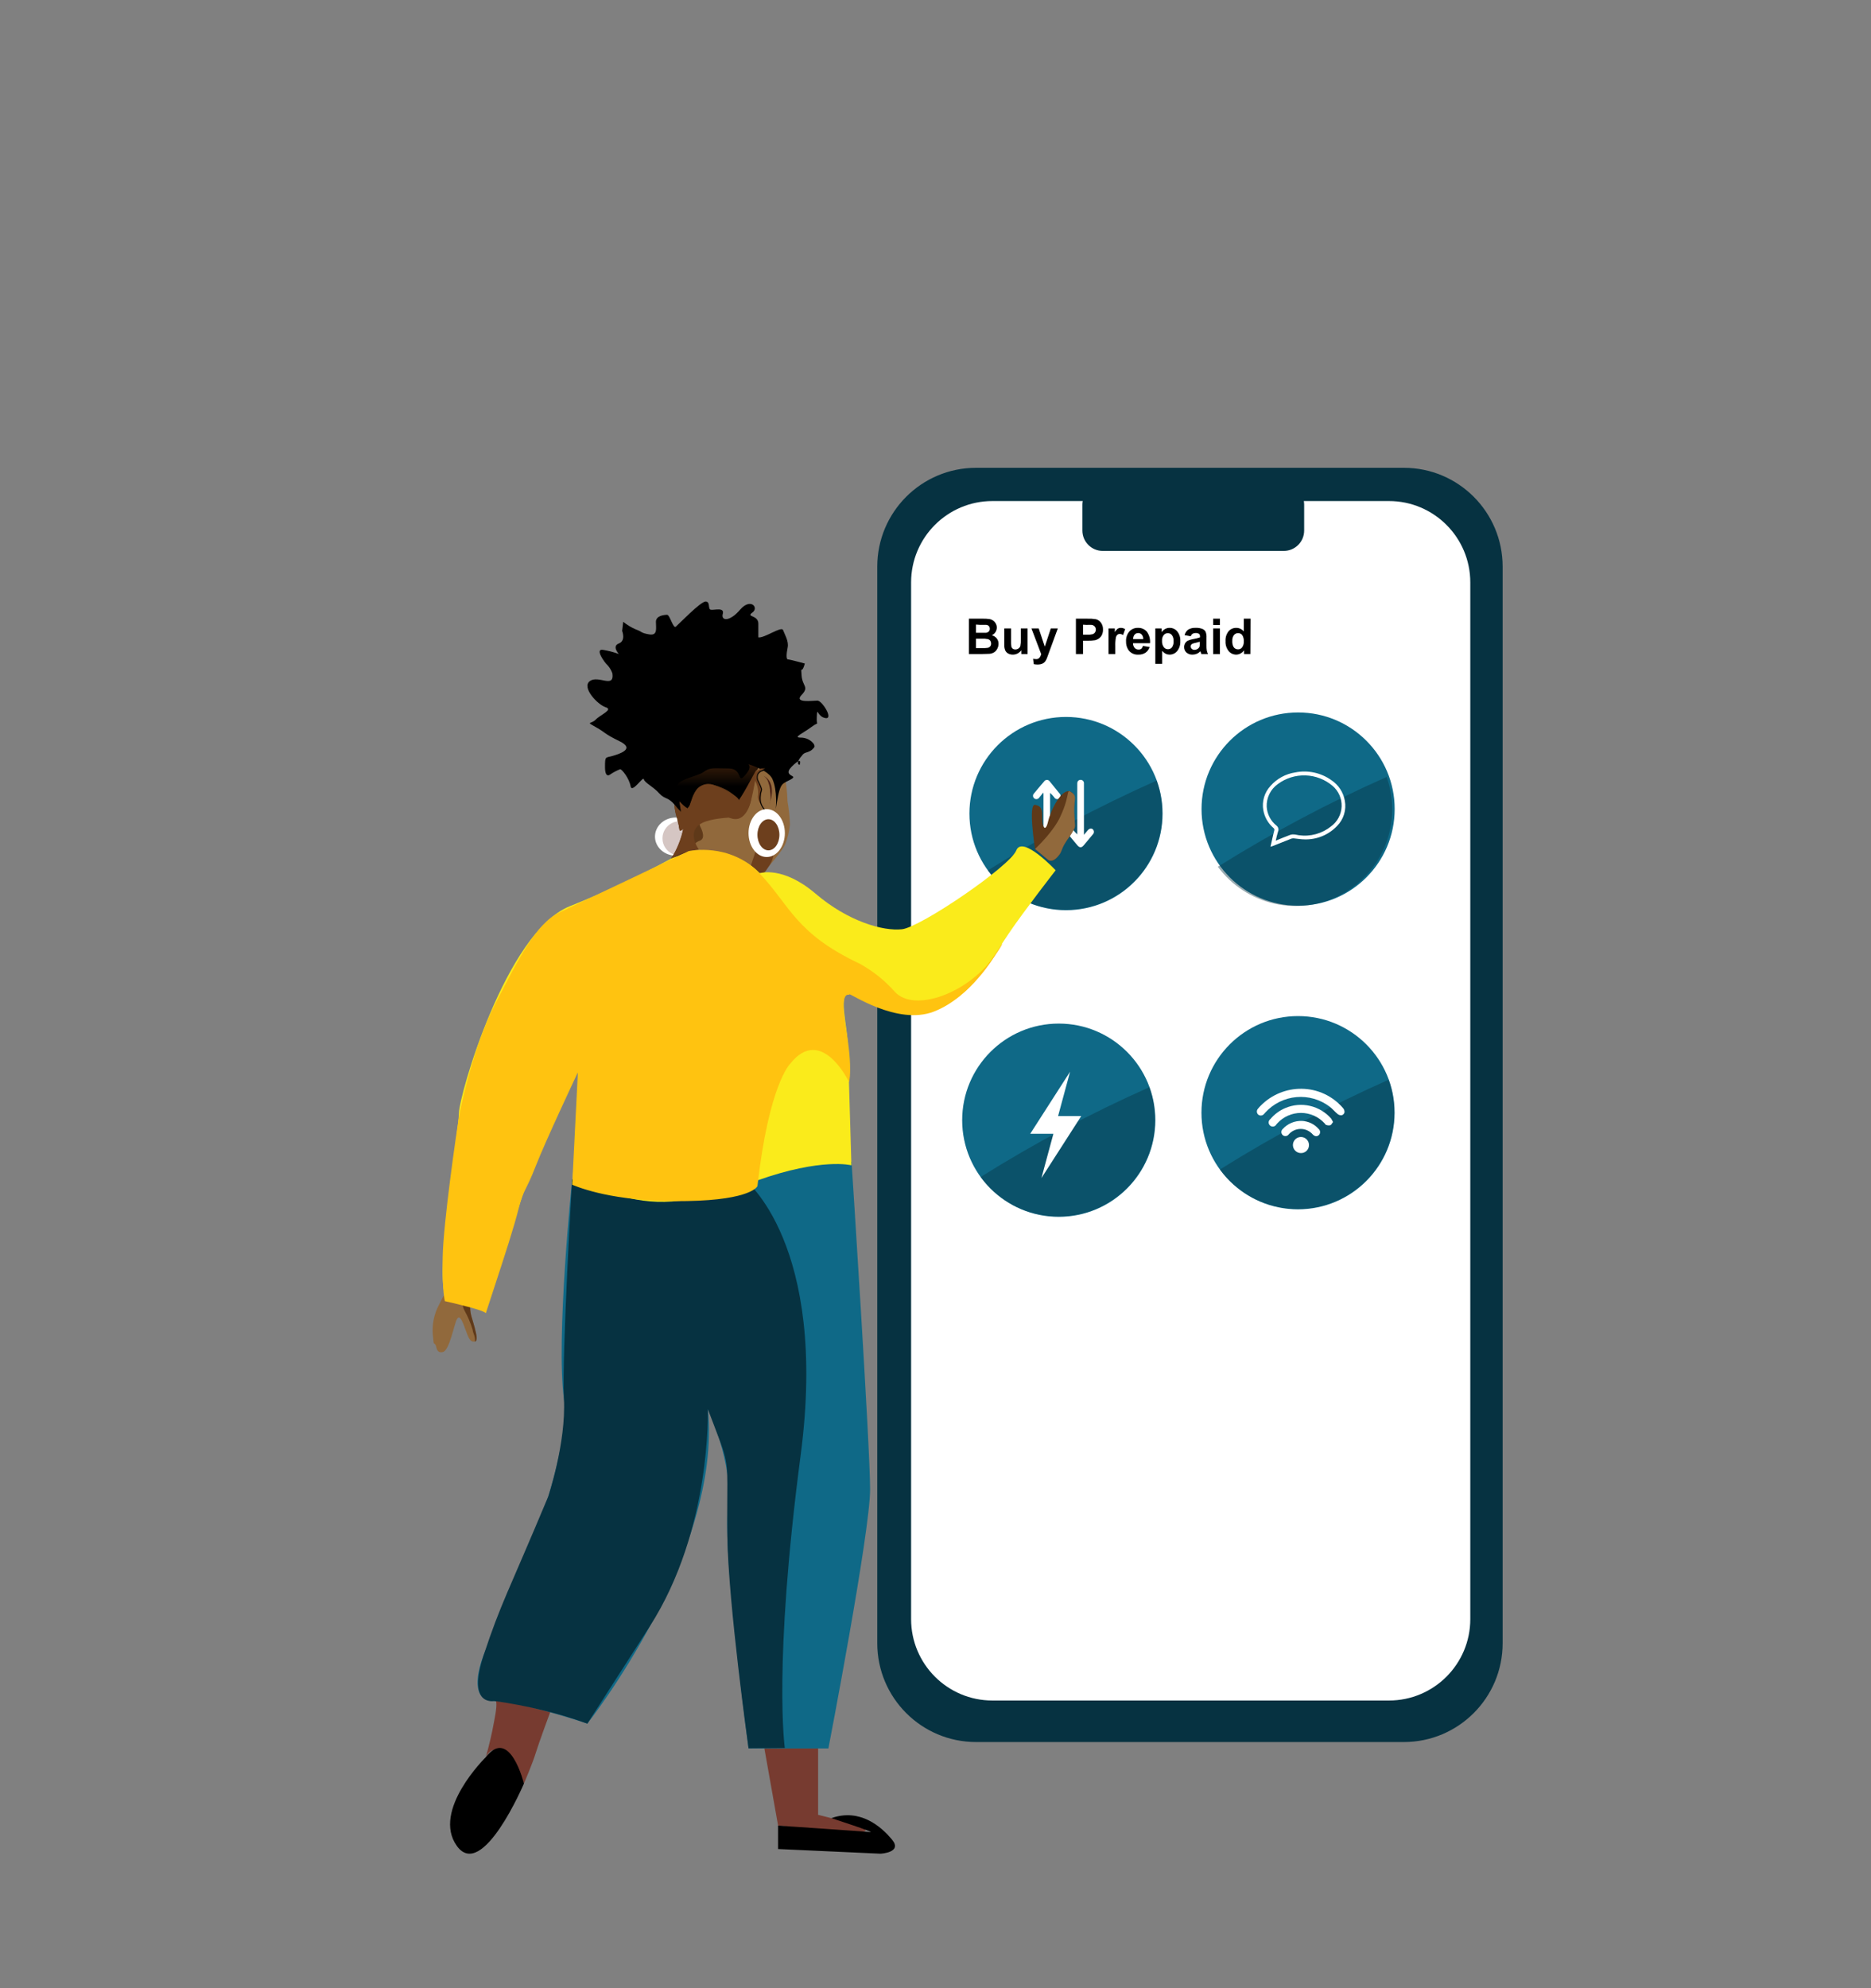 <svg width="320" height="340" viewBox="0 0 320 340" fill="none" xmlns="http://www.w3.org/2000/svg">
<rect x="0" y="0" width="320" height="340" fill="#808080" stroke="none"/>
<mask id="mask0_4_27390" style="mask-type:alpha" maskUnits="userSpaceOnUse" x="0" y="0" width="320" height="340">
<rect width="320" height="340" fill="#C4C4C4"/>
</mask>
<g mask="url(#mask0_4_27390)">
</g>
<g clip-path="url(#clip0_4_27390)">
<path d="M240.104 80H166.936C157.605 80 150.04 87.568 150.04 96.904V281.002C150.04 290.338 157.605 297.906 166.936 297.906H240.104C249.435 297.906 257 290.338 257 281.002V96.904C257 87.568 249.435 80 240.104 80Z" fill="#063241"/>
<path d="M237.555 85.684H169.738C162.055 85.684 155.827 91.915 155.827 99.601V276.888C155.827 284.575 162.055 290.806 169.738 290.806H237.555C245.238 290.806 251.466 284.575 251.466 276.888V99.601C251.466 91.915 245.238 85.684 237.555 85.684Z" fill="white"/>
<path d="M219.568 82.81H188.605C186.681 82.81 185.121 84.371 185.121 86.296V90.727C185.121 92.652 186.681 94.213 188.605 94.213H219.568C221.492 94.213 223.053 92.652 223.053 90.727V86.296C223.053 84.371 221.492 82.81 219.568 82.81Z" fill="#063241"/>
<path d="M182.319 155.652C191.44 155.652 198.835 148.254 198.835 139.128C198.835 130.002 191.44 122.604 182.319 122.604C173.197 122.604 165.803 130.002 165.803 139.128C165.803 148.254 173.197 155.652 182.319 155.652Z" fill="#0F6987"/>
<path opacity="0.41" d="M168.957 148.841C171.304 152.045 174.726 154.295 178.596 155.18C182.466 156.066 186.526 155.527 190.031 153.662C193.536 151.797 196.253 148.732 197.684 145.027C199.114 141.322 199.163 137.225 197.821 133.487C187.85 137.918 178.204 143.049 168.957 148.841Z" fill="#063241"/>
<path d="M115.579 146.327C117.542 146.327 119.134 144.867 119.134 143.066C119.134 141.265 117.542 139.805 115.579 139.805C113.615 139.805 112.023 141.265 112.023 143.066C112.023 144.867 113.615 146.327 115.579 146.327Z" fill="white"/>
<path d="M134.692 137.051C134.923 138.354 135.062 139.672 135.108 140.995C134.999 142.108 134.743 143.203 134.348 144.249C133.96 145.397 130.659 149.229 130.278 149.292C129.7 149.192 129.141 148.999 128.624 148.721C127.852 148.86 127.057 148.77 126.336 148.461C125.385 147.954 124.09 145.911 123.147 145.911C122.203 145.911 120.683 146.207 120.464 146.207C120.246 146.207 120.204 145.313 119.57 145.313C118.937 145.313 118.275 145.629 117.81 145.629C116.762 145.969 115.745 146.398 114.769 146.911C114.769 146.911 116.367 145.608 116.881 142.312V141.735C116.881 141.735 116.374 142.312 116.177 141.608C115.98 140.903 116.24 140.241 115.67 139.107C115.491 138.797 115.388 138.448 115.372 138.09C115.357 137.732 115.427 137.376 115.579 137.051L117.367 138.967L117.254 137.917C117.254 137.917 118.902 134.734 121.126 134.283C122.581 133.916 124.075 133.725 125.576 133.712C127.096 133.712 127.167 132.754 129.384 131.543C131.602 130.331 133.707 130.451 133.897 131.219C134.366 133.13 134.633 135.084 134.692 137.051Z" fill="#91693C"/>
<path d="M117.958 139.044C117.958 139.044 119.021 133.691 122.302 134.818C125.582 135.945 124.9 137.825 126.096 137.248C127.293 136.67 129.511 130.571 130.672 130.36C131.834 130.148 132.96 128.324 130.672 129.338C128.384 130.353 130.525 131.008 128.384 130.36C126.244 129.712 126.8 128.599 123.829 129.035C120.859 129.472 121.084 128.979 118.901 130.064C116.719 131.148 117.071 131.592 115.086 131.663C113.1 131.733 111.882 133.473 113.023 135.219C114.163 136.966 117.958 139.044 117.958 139.044Z" fill="url(#paint0_linear_4_27390)"/>
<path d="M116.832 138.797L118.352 140.262C118.352 140.262 118.908 133.965 123.942 136.445L125.779 137.656L126.336 136.769C125.567 135.881 124.603 135.184 123.52 134.733C121.633 133.902 120.274 133.965 119.394 134.733C118.514 135.501 117.796 138.339 117.796 138.339L115.585 137.198L116.832 138.797Z" fill="#5F3919"/>
<path opacity="0.27" d="M116.219 146.285C117.829 146.285 119.134 144.979 119.134 143.369C119.134 141.758 117.829 140.453 116.219 140.453C114.61 140.453 113.305 141.758 113.305 143.369C113.305 144.979 114.61 146.285 116.219 146.285Z" fill="#662E22"/>
<path d="M120.464 139.389C120.464 139.389 119.69 138.544 121.788 138.762C123.886 138.98 125.561 141.157 127.258 139.389C128.955 137.621 128.617 133.909 128.617 133.909V133.479L125.843 137.656C125.843 137.656 124.555 135.874 123.097 135.909C121.64 135.945 120.176 137.05 120.464 139.389Z" fill="#6D3F1D"/>
<path d="M119.76 141.347C119.76 141.347 120.852 143.241 119.76 143.741C119.167 143.937 118.667 144.343 118.352 144.882L118.43 145.418L114.741 146.826C115.835 145.295 116.558 143.53 116.853 141.671C116.853 141.671 116.24 142.248 116.149 141.544C116.057 140.84 115.959 140.84 115.797 139.952C115.598 139.284 115.452 138.601 115.36 137.91C115.417 137.452 115.36 136.269 115.966 136.818C116.534 137.451 117.009 138.162 117.374 138.931L117.782 137.881C118.018 138.469 118.357 139.011 118.782 139.48C119.255 140.013 119.591 140.654 119.76 141.347Z" fill="#5F3919"/>
<path d="M129.947 142.206C129.947 142.206 131.355 143.474 131.707 143.939C132.059 144.404 132.411 145.045 132.306 145.108C132.416 146.094 132.185 147.089 131.651 147.925C130.686 149.334 130.757 149.447 129.947 149.299C129.46 149.214 129.003 149.003 128.624 148.686C128.624 148.686 128.145 149.158 128.427 148.059C128.708 146.96 129.307 145.763 129.307 144.847C129.307 143.932 128.912 141.643 129.947 142.206Z" fill="#6D3F1D"/>
<path d="M104.737 115.167C104.562 114.646 104.282 114.166 103.913 113.759C103.462 113.399 101.653 110.892 103.124 111.131C104.05 111.283 104.959 111.519 105.842 111.836C105.842 111.836 104.596 110.519 105.842 110.04C107.088 109.561 106.405 107.892 106.405 107.892L106.588 106.335C107.255 106.875 107.994 107.318 108.785 107.652C109.806 108.011 109.58 108.251 111.052 108.49C112.523 108.73 112.185 107.413 112.185 106.335C112.185 105.257 113.656 105.138 114.107 105.138C114.558 105.138 115.128 107.532 115.578 107.173C116.029 106.814 119.802 102.87 120.675 102.87C121.548 102.87 121.013 104.187 121.584 104.278C122.154 104.37 123.956 103.799 123.618 104.983C123.28 106.166 124.766 106.391 126.568 104.278C128.37 102.165 129.849 103.919 128.68 104.75C127.511 105.581 129.701 105.109 129.701 106.666V108.997C130.715 109.173 133.664 107.025 133.925 107.744C134.185 108.462 134.939 109.652 134.713 110.73C134.488 111.808 134.453 112.765 134.756 112.765C135.058 112.765 137.656 113.47 137.656 113.47C137.093 115.505 136.952 113.59 137.093 115.505C137.234 117.421 138.452 117.414 137.093 118.851C135.734 120.288 139.015 119.809 139.81 119.809C140.606 119.809 142.626 123.035 141.169 122.795C139.712 122.556 139.81 120.682 139.698 122.556C139.585 124.429 140.261 123.211 138.79 124.316C137.318 125.422 135.509 126.141 136.98 126.141C138.452 126.141 139.592 127.331 139.247 127.817C138.543 128.775 137.769 128.521 137.318 129.014C135.847 130.684 136.755 130.803 136.755 130.803C136.755 130.803 137.318 129.395 135.847 130.684C134.375 131.973 134.826 132.36 135.509 132.719C136.192 133.078 134.488 133.55 133.925 134.029C133.362 134.508 133.136 135.727 132.904 137.051L132.679 138.361C132.679 138.361 133.017 135.255 132.109 133.226C131.2 131.198 125.885 130.113 125.885 130.113C125.885 130.113 129.504 129.993 127.694 132.268C125.885 134.543 127.244 131.416 124.639 131.416C122.034 131.416 121.464 131.177 120.338 132.015C119.211 132.853 115.691 133.212 115.804 134.642C115.916 136.072 116.825 139.664 116.508 138.945C116.191 138.227 116.733 139.305 115.487 137.748C114.241 136.191 113.769 136.804 112.72 135.642C111.671 134.48 110.228 133.846 110.115 133.254C110.003 132.663 108.074 135.762 107.848 134.445C107.623 133.128 106.384 131.543 106.067 131.543C105.434 131.791 104.831 132.113 104.272 132.501C104.272 132.501 103.477 133.099 103.477 131.184C103.477 129.268 103.533 129.627 104.751 129.275C105.969 128.923 108.686 128.078 105.969 126.761C103.251 125.443 103.702 125.352 101.892 124.338C100.083 123.323 101.097 123.894 101.892 123.056C102.688 122.218 104.948 121.358 103.589 120.943C102.23 120.527 99.414 117.548 100.879 116.477C102.343 115.407 105.103 117.794 104.737 115.167Z" fill="url(#paint1_linear_4_27390)"/>
<path d="M130.152 131.416C129.939 131.496 129.746 131.618 129.582 131.775C129.418 131.932 129.288 132.12 129.2 132.329C129.112 132.538 129.067 132.763 129.068 132.99C129.07 133.217 129.117 133.441 129.208 133.649C129.623 134.45 129.766 135.365 129.617 136.255C129.617 137.079 130.321 137.706 130.638 138.213C130.954 138.72 130.117 137.994 130.11 136.959C130.095 136.328 130.166 135.698 130.321 135.086C130.321 135.086 129.976 134.269 129.779 133.712C129.582 133.156 128.913 132.268 130.87 131.416H130.152Z" fill="#6D3F1D"/>
<path d="M131.588 140.037C130.707 140.037 130.546 139.494 130.539 139.466V139.431C130.539 139.431 130.926 138.67 130.539 138.304C130.28 137.974 130.096 137.591 129.998 137.182C129.901 136.774 129.893 136.349 129.975 135.938C129.984 135.696 130.034 135.458 130.123 135.233C130.215 134.987 130.236 134.937 129.68 133.768C129.545 133.548 129.464 133.299 129.446 133.042C129.428 132.784 129.472 132.526 129.574 132.289C129.686 132.116 129.835 131.969 130.01 131.859C130.186 131.75 130.383 131.68 130.588 131.655V131.831C130.411 131.856 130.241 131.918 130.089 132.012C129.938 132.107 129.808 132.233 129.708 132.381C129.619 132.592 129.582 132.821 129.602 133.05C129.622 133.278 129.697 133.498 129.82 133.691C130.391 134.895 130.384 134.987 130.271 135.29C130.189 135.496 130.141 135.715 130.13 135.938C130.054 136.325 130.059 136.723 130.147 137.108C130.234 137.492 130.401 137.854 130.637 138.17C131.052 138.579 130.75 139.29 130.637 139.459C130.693 139.586 130.982 140.051 132.094 139.804L132.13 139.973C131.952 140.013 131.77 140.034 131.588 140.037Z" fill="black"/>
<path d="M131.13 146.559C132.845 146.559 134.235 144.727 134.235 142.467C134.235 140.207 132.845 138.375 131.13 138.375C129.415 138.375 128.025 140.207 128.025 142.467C128.025 144.727 129.415 146.559 131.13 146.559Z" fill="white"/>
<path d="M131.426 145.418C132.464 145.418 133.305 144.226 133.305 142.756C133.305 141.285 132.464 140.093 131.426 140.093C130.387 140.093 129.546 141.285 129.546 142.756C129.546 144.226 130.387 145.418 131.426 145.418Z" fill="#6D3F1D"/>
<path d="M130.518 132.642C130.744 132.772 130.941 132.947 131.098 133.157C131.254 133.366 131.365 133.606 131.426 133.86C131.619 134.362 131.721 134.893 131.728 135.431C131.826 136.016 131.826 136.613 131.728 137.199L131.538 137.685C131.538 137.685 133.136 133.923 130.518 132.642Z" fill="#481E13"/>
<path d="M89.608 305.005C89.608 305.005 91.114 301.484 91.614 299.821C92.114 298.159 94.106 292.778 94.106 292.778C94.106 292.778 89.037 291.475 88.185 291.32C87.334 291.165 84.496 290.862 84.496 290.862C84.496 290.862 85.405 289.933 84.496 294.447C84.129 296.477 83.659 298.487 83.088 300.469C83.088 300.469 84.088 298.131 86.263 299.8C88.439 301.47 89.608 305.005 89.608 305.005Z" fill="#773B30"/>
<path d="M139.923 298.976V310.358C139.923 310.358 149.779 312.696 147.78 313.175C145.781 313.654 133.073 312.168 133.073 312.168L130.729 298.976H139.923Z" fill="#773B30"/>
<path d="M83.088 300.491C83.088 300.491 73.781 309.612 78.139 315.676C82.497 321.74 89.608 305.005 89.608 305.005C89.608 305.005 87.2 295.18 83.088 300.491Z" fill="black"/>
<path d="M133.073 312.196V316.204L150.582 317C150.582 317 154.412 316.824 152.567 314.598C150.723 312.372 147.104 309.189 142.176 310.921C142.176 310.921 149.864 313.408 148.822 313.302C147.78 313.196 133.073 312.196 133.073 312.196Z" fill="black"/>
<path d="M80.526 222.31C80.344 223.095 80.344 223.912 80.526 224.697C80.829 226.106 82.068 229.254 81.23 229.409C80.392 229.564 80.139 228.81 79.646 227.472C79.153 226.134 78.653 224.697 78.153 225.585C77.654 226.472 76.858 231.093 75.697 231.219C75.53 231.257 75.356 231.257 75.19 231.219C74.591 231.022 74.683 230.233 74.436 229.909C74.19 229.585 74.19 230.106 74.091 228.867C73.829 227.116 74.074 225.327 74.795 223.711C75.788 221.676 76.084 221.232 76.084 221.232C76.084 221.232 75.774 220.88 77.041 221.338C78.308 221.795 80.526 222.31 80.526 222.31Z" fill="#91693C"/>
<path d="M145.281 169.619C145.281 169.619 141.31 163.428 147.048 164.491C152.785 165.555 151.089 171.767 158.108 169.619C165.127 167.471 165.936 169.246 170.21 162.998C174.483 156.751 166.443 170.668 161.761 171.507C157.08 172.345 155.503 172.373 153.461 171.866C151.42 171.359 145.281 169.619 145.281 169.619Z" fill="#FFC310"/>
<path d="M88.7 205.603C88.7 205.603 88.277 203.702 88.7 198.623C89.122 193.545 90.41 191.728 91.959 187.354C93.508 182.98 93.761 186.847 93.761 180.156C93.761 173.465 95.873 163.9 97.366 166.774C98.908 169.83 98.394 164.661 98.908 169.83C99.421 175 98.837 182.72 98.837 182.72C98.837 182.72 90.389 200.588 88.7 205.603Z" fill="#FFC310"/>
<path d="M109.559 194.024C109.559 194.024 126.371 190.242 132.024 174.732C132.024 174.732 132.27 190.242 109.559 194.024Z" fill="#FFC310"/>
<path d="M165.711 105.799H168.133C168.491 105.792 168.848 105.813 169.203 105.863C169.428 105.896 169.642 105.98 169.829 106.109C170.022 106.239 170.182 106.413 170.294 106.616C170.421 106.829 170.487 107.073 170.484 107.321C170.482 107.599 170.401 107.87 170.25 108.104C170.099 108.337 169.885 108.522 169.632 108.638C169.969 108.723 170.268 108.916 170.484 109.187C170.682 109.448 170.787 109.768 170.78 110.096C170.779 110.375 170.714 110.649 170.59 110.899C170.472 111.15 170.29 111.367 170.062 111.526C169.818 111.688 169.537 111.785 169.245 111.807C169.041 111.807 168.541 111.843 167.774 111.85H165.711V105.799ZM166.929 106.807V108.215H167.731C168.201 108.215 168.496 108.215 168.618 108.215C168.802 108.199 168.976 108.122 169.111 107.997C169.171 107.934 169.218 107.86 169.248 107.779C169.278 107.698 169.292 107.612 169.287 107.525C169.296 107.358 169.24 107.195 169.132 107.067C169.011 106.943 168.848 106.867 168.675 106.856C168.555 106.856 168.203 106.856 167.626 106.856L166.929 106.807ZM166.929 109.215V110.828H168.055C168.335 110.84 168.615 110.828 168.893 110.793C169.074 110.772 169.239 110.682 169.354 110.541C169.47 110.401 169.527 110.221 169.513 110.04C169.515 109.875 169.469 109.713 169.379 109.575C169.284 109.445 169.151 109.349 168.999 109.3C168.642 109.226 168.278 109.197 167.914 109.215H166.929Z" fill="black"/>
<path d="M174.673 111.85V111.195C174.509 111.428 174.292 111.619 174.039 111.751C173.787 111.883 173.507 111.951 173.223 111.948C172.946 111.953 172.672 111.888 172.427 111.758C172.202 111.636 172.024 111.443 171.92 111.209C171.803 110.901 171.75 110.573 171.765 110.244V107.469H172.92V109.483C172.903 109.862 172.924 110.242 172.983 110.617C173.029 110.749 173.112 110.864 173.223 110.948C173.349 111.034 173.5 111.076 173.652 111.068C173.84 111.07 174.025 111.013 174.18 110.906C174.328 110.807 174.441 110.664 174.504 110.497C174.581 110.108 174.609 109.71 174.588 109.314V107.469H175.75V111.85H174.673Z" fill="black"/>
<path d="M176.412 107.469H177.651L178.693 110.582L179.721 107.469H180.918L179.369 111.695L179.094 112.455C179.021 112.661 178.924 112.857 178.806 113.04C178.723 113.17 178.615 113.282 178.489 113.371C178.354 113.462 178.204 113.529 178.045 113.568C177.852 113.615 177.653 113.639 177.454 113.639C177.234 113.637 177.015 113.613 176.799 113.568L176.694 112.66C176.856 112.694 177.021 112.713 177.187 112.716C177.298 112.727 177.411 112.71 177.515 112.669C177.619 112.627 177.711 112.561 177.785 112.477C177.922 112.296 178.022 112.09 178.081 111.871L176.412 107.469Z" fill="black"/>
<path d="M184.015 111.85V105.8H185.979C186.465 105.782 186.95 105.813 187.43 105.891C187.777 105.984 188.082 106.193 188.295 106.483C188.544 106.823 188.668 107.238 188.647 107.659C188.659 107.985 188.591 108.309 188.45 108.603C188.325 108.836 188.15 109.038 187.936 109.194C187.746 109.331 187.531 109.429 187.303 109.483C186.884 109.549 186.46 109.577 186.036 109.568H185.233V111.85H184.015ZM185.233 106.828V108.539H185.937C186.261 108.558 186.587 108.527 186.902 108.448C187.056 108.39 187.188 108.287 187.282 108.152C187.374 108.012 187.423 107.848 187.423 107.68C187.427 107.479 187.356 107.283 187.225 107.131C187.096 106.988 186.922 106.894 186.733 106.863C186.44 106.845 186.146 106.845 185.853 106.863L185.233 106.828Z" fill="black"/>
<path d="M190.752 111.85H189.591V107.469H190.668V108.089C190.795 107.865 190.965 107.669 191.168 107.511C191.318 107.418 191.491 107.369 191.668 107.37C191.939 107.37 192.204 107.446 192.435 107.588L192.076 108.603C191.915 108.488 191.724 108.422 191.527 108.413C191.379 108.407 191.234 108.454 191.119 108.546C190.98 108.673 190.886 108.841 190.851 109.025C190.766 109.511 190.733 110.005 190.752 110.497V111.85Z" fill="black"/>
<path d="M195.469 110.455L196.624 110.652C196.499 111.041 196.252 111.38 195.92 111.617C195.563 111.851 195.142 111.966 194.716 111.948C194.395 111.973 194.072 111.918 193.777 111.788C193.482 111.657 193.224 111.456 193.026 111.202C192.723 110.759 192.57 110.231 192.59 109.694C192.554 109.072 192.758 108.459 193.16 107.983C193.343 107.783 193.566 107.625 193.815 107.519C194.064 107.414 194.333 107.363 194.603 107.37C194.892 107.356 195.181 107.407 195.448 107.519C195.715 107.631 195.953 107.802 196.145 108.018C196.563 108.589 196.756 109.293 196.687 109.997H193.78C193.773 110.29 193.873 110.576 194.061 110.8C194.15 110.897 194.259 110.973 194.381 111.021C194.503 111.07 194.634 111.091 194.765 111.082C194.93 111.088 195.092 111.035 195.223 110.934C195.352 110.803 195.437 110.636 195.469 110.455ZM195.533 109.286C195.547 109.006 195.454 108.731 195.272 108.518C195.197 108.434 195.105 108.367 195.002 108.322C194.898 108.277 194.786 108.255 194.674 108.257C194.556 108.254 194.438 108.277 194.33 108.325C194.221 108.372 194.125 108.443 194.047 108.532C193.872 108.743 193.784 109.012 193.801 109.286H195.533Z" fill="black"/>
<path d="M197.596 107.469H198.68V108.11C198.825 107.889 199.02 107.705 199.25 107.574C199.493 107.438 199.767 107.367 200.046 107.37C200.292 107.368 200.537 107.42 200.761 107.524C200.985 107.628 201.183 107.779 201.341 107.969C201.719 108.44 201.907 109.035 201.869 109.638C201.907 110.253 201.716 110.86 201.334 111.343C201.175 111.533 200.976 111.687 200.751 111.791C200.525 111.896 200.28 111.95 200.032 111.948C199.806 111.95 199.582 111.902 199.377 111.807C199.142 111.68 198.932 111.511 198.757 111.307V113.519H197.596V107.469ZM198.743 109.582C198.714 109.969 198.819 110.354 199.039 110.673C199.121 110.782 199.228 110.871 199.35 110.932C199.472 110.993 199.606 111.025 199.743 111.026C199.877 111.03 200.011 111.003 200.133 110.947C200.255 110.891 200.363 110.807 200.447 110.702C200.652 110.387 200.746 110.013 200.714 109.638C200.743 109.273 200.644 108.909 200.433 108.61C200.35 108.503 200.243 108.418 200.12 108.36C199.998 108.302 199.864 108.275 199.729 108.279C199.594 108.277 199.461 108.306 199.339 108.363C199.217 108.42 199.109 108.505 199.025 108.61C198.814 108.888 198.714 109.234 198.743 109.582Z" fill="black"/>
<path d="M203.657 108.807L202.601 108.617C202.689 108.241 202.906 107.907 203.213 107.673C203.602 107.444 204.052 107.339 204.502 107.37C204.895 107.35 205.289 107.412 205.656 107.553C205.88 107.648 206.067 107.81 206.191 108.018C206.32 108.35 206.373 108.706 206.346 109.061V110.413C206.34 110.698 206.359 110.983 206.403 111.265C206.445 111.469 206.516 111.666 206.614 111.85H205.466C205.421 111.74 205.384 111.627 205.354 111.512L205.311 111.371C205.13 111.555 204.915 111.703 204.678 111.808C204.454 111.899 204.215 111.947 203.974 111.948C203.585 111.971 203.203 111.84 202.911 111.582C202.783 111.464 202.681 111.32 202.613 111.16C202.545 110.999 202.512 110.827 202.516 110.652C202.514 110.419 202.578 110.19 202.699 109.99C202.817 109.798 202.988 109.644 203.192 109.547C203.487 109.42 203.797 109.33 204.115 109.279C204.498 109.219 204.875 109.122 205.241 108.99V108.878C205.249 108.791 205.239 108.703 205.211 108.621C205.183 108.538 205.138 108.463 205.079 108.399C204.891 108.285 204.671 108.236 204.452 108.258C204.285 108.249 204.118 108.291 203.974 108.377C203.824 108.482 203.712 108.633 203.657 108.807ZM205.206 109.744C204.974 109.817 204.739 109.878 204.502 109.927C204.281 109.959 204.068 110.025 203.868 110.124C203.8 110.169 203.744 110.229 203.705 110.301C203.666 110.372 203.644 110.451 203.643 110.533C203.643 110.612 203.66 110.69 203.691 110.763C203.723 110.835 203.768 110.901 203.826 110.955C203.887 111.015 203.96 111.061 204.04 111.091C204.12 111.122 204.205 111.135 204.291 111.131C204.507 111.13 204.717 111.059 204.889 110.927C205.02 110.831 205.117 110.695 205.164 110.54C205.2 110.354 205.214 110.165 205.206 109.976V109.744Z" fill="black"/>
<path d="M207.487 106.877V105.799H208.648V106.877H207.487ZM207.487 111.85V107.469H208.648V111.85H207.487Z" fill="black"/>
<path d="M213.851 111.85H212.774V111.209C212.613 111.444 212.395 111.636 212.14 111.765C211.924 111.881 211.682 111.944 211.436 111.948C211.189 111.949 210.945 111.895 210.721 111.79C210.497 111.686 210.299 111.533 210.141 111.342C209.759 110.862 209.568 110.258 209.606 109.645C209.564 109.034 209.749 108.429 210.127 107.948C210.292 107.76 210.496 107.611 210.725 107.512C210.953 107.412 211.201 107.363 211.451 107.37C211.695 107.371 211.937 107.426 212.157 107.532C212.378 107.638 212.572 107.792 212.725 107.983V105.799H213.879L213.851 111.85ZM210.761 109.582C210.736 109.93 210.802 110.279 210.951 110.596C211.029 110.736 211.143 110.851 211.282 110.931C211.421 111.01 211.579 111.05 211.739 111.047C211.875 111.052 212.01 111.024 212.133 110.965C212.256 110.906 212.362 110.818 212.443 110.708C212.653 110.411 212.753 110.05 212.725 109.687C212.757 109.306 212.663 108.925 212.457 108.603C212.374 108.497 212.266 108.412 212.144 108.354C212.022 108.297 211.888 108.268 211.753 108.272C211.619 108.269 211.486 108.296 211.364 108.353C211.242 108.409 211.134 108.492 211.049 108.596C210.842 108.881 210.74 109.229 210.761 109.582Z" fill="black"/>
<path d="M100.457 294.757C100.457 294.757 123.548 265.563 121.07 240.946C121.07 240.946 125.456 250.103 124.506 257.85C123.555 265.598 128.026 298.997 128.026 298.997H141.683C141.683 298.997 148.815 262.069 148.815 254.688C148.815 247.306 145.64 198.644 145.64 198.644C145.64 198.644 138.311 197.876 124.935 202.715C111.559 207.554 97.859 201.687 97.859 201.687C97.859 201.687 95.043 229.015 96.451 239.214C97.859 249.412 87.299 274.381 84.483 279.304C81.667 284.227 79.914 290.904 84.483 290.904C89.052 290.904 100.457 294.757 100.457 294.757Z" fill="#0F6987"/>
<path d="M84.497 290.883C84.497 290.883 79.801 291.877 82.73 283.023C85.658 274.17 86.792 272.578 93.761 255.935C93.761 255.935 96.838 246.778 96.451 239.193C96.064 231.607 97.859 201.666 97.859 201.666C97.859 201.666 101.337 203.511 111.143 204.568C120.95 205.624 127.293 201.666 127.293 201.666C127.293 201.666 141.69 212.632 136.945 248.779C132.2 284.925 134.228 298.913 134.228 298.913L128.026 298.976C128.026 298.976 124.555 274.254 124.4 262.731C124.245 251.209 124.942 251.138 122.992 246.046L121.056 240.946C121.056 240.946 121.76 261.59 111.101 278.17L100.457 294.757C97.957 293.845 95.407 293.081 92.818 292.468C90.073 291.797 87.296 291.268 84.497 290.883Z" fill="#063241"/>
<path d="M127.3 201.666C127.3 201.666 131.172 185.466 135.115 181.346C133.581 185.155 132.276 189.052 131.208 193.016C130.597 195.457 130.159 197.938 129.898 200.44L129.771 201.144C129.771 201.144 127.997 201.926 127.659 201.849L127.3 201.666Z" fill="#FAEB1B"/>
<path d="M129.384 131.564C129.212 133.322 128.908 135.064 128.476 136.776C127.589 140.819 124.717 139.199 120.795 140.453C116.874 141.706 119.535 145.291 119.535 145.291C119.535 145.291 116.388 145.756 115.579 146.32L114.769 146.911C115.752 145.295 116.465 143.53 116.881 141.685C116.881 141.685 116.128 142.643 116.177 141.558C116.152 141.356 116.112 141.156 116.057 140.96C115.98 140.671 115.966 140.586 115.825 139.967C115.607 139.441 115.469 138.885 115.417 138.318C115.473 137.776 115.255 137.516 115.473 137.776C115.691 138.037 116.494 138.974 116.494 138.974L116.198 137.051C116.6 137.47 117.033 137.859 117.494 138.213C117.789 138.368 118.198 137.185 118.423 136.417C118.648 135.649 119.908 133.233 122.358 134.346C124.808 135.459 126.322 136.332 126.336 136.797C126.35 137.262 129.384 131.564 129.384 131.564Z" fill="#6D3F1D"/>
<path d="M79.315 222.021C79.183 222.35 79.124 222.703 79.142 223.057C79.16 223.411 79.255 223.757 79.421 224.071C80.011 225.119 80.483 226.229 80.829 227.381C80.899 228.05 81.336 228.508 81.23 229.409C81.23 229.409 81.66 229.543 81.441 228.106L81.174 226.994C81.174 226.994 80.836 225.824 80.751 225.514C80.433 224.612 80.332 223.646 80.456 222.697L80.533 222.282L79.315 222.021Z" fill="#5F3919"/>
<path d="M222.018 154.884C231.139 154.884 238.534 147.486 238.534 138.36C238.534 129.235 231.139 121.837 222.018 121.837C212.896 121.837 205.501 129.235 205.501 138.36C205.501 147.486 212.896 154.884 222.018 154.884Z" fill="#0F6987"/>
<path d="M178.44 135.529L177.736 136.403C177.691 136.468 177.633 136.524 177.566 136.566C177.499 136.609 177.425 136.638 177.347 136.651C177.268 136.664 177.188 136.661 177.111 136.643C177.034 136.624 176.962 136.591 176.898 136.544C176.833 136.494 176.78 136.43 176.742 136.358C176.704 136.286 176.682 136.207 176.678 136.125C176.673 136.044 176.686 135.962 176.715 135.886C176.745 135.81 176.79 135.741 176.849 135.684C177.419 134.98 177.989 134.325 178.566 133.649C178.618 133.564 178.69 133.494 178.777 133.446C178.863 133.398 178.96 133.372 179.059 133.372C179.158 133.372 179.255 133.398 179.342 133.446C179.428 133.494 179.5 133.564 179.552 133.649L181.171 135.642C181.237 135.695 181.29 135.763 181.327 135.84C181.364 135.916 181.383 136 181.383 136.085C181.383 136.17 181.364 136.254 181.327 136.33C181.291 136.407 181.238 136.475 181.172 136.528C181.106 136.582 181.029 136.62 180.947 136.64C180.864 136.66 180.778 136.661 180.695 136.644C180.612 136.626 180.534 136.591 180.467 136.539C180.399 136.488 180.344 136.422 180.305 136.346C180.091 136.074 179.856 135.82 179.601 135.586V144.242C179.601 144.622 179.46 144.834 179.172 144.904C179.082 144.927 178.987 144.927 178.897 144.905C178.807 144.882 178.724 144.839 178.654 144.777C178.585 144.715 178.532 144.637 178.499 144.55C178.467 144.463 178.456 144.369 178.468 144.277C178.468 143.369 178.468 142.453 178.468 141.537V135.811C178.454 135.748 178.447 135.677 178.44 135.529Z" fill="white"/>
<path d="M185.388 142.763C185.641 142.467 185.832 142.227 186.029 142.002C186.31 141.671 186.634 141.6 186.902 141.812C186.963 141.868 187.011 141.937 187.044 142.013C187.078 142.09 187.095 142.172 187.095 142.256C187.095 142.339 187.078 142.421 187.044 142.498C187.011 142.574 186.963 142.643 186.902 142.699C186.388 143.319 185.874 143.939 185.353 144.552C184.98 145.002 184.649 145.002 184.262 144.552L182.628 142.594C182.568 142.538 182.52 142.47 182.488 142.394C182.456 142.318 182.441 142.236 182.444 142.154C182.446 142.072 182.467 141.991 182.504 141.917C182.541 141.844 182.593 141.779 182.657 141.728C182.722 141.676 182.796 141.639 182.876 141.619C182.956 141.599 183.039 141.597 183.12 141.613C183.201 141.628 183.277 141.661 183.344 141.708C183.411 141.756 183.467 141.818 183.508 141.889C183.736 142.171 183.983 142.437 184.248 142.685V134.106C184.241 133.981 184.253 133.855 184.283 133.733C184.325 133.608 184.41 133.502 184.524 133.434C184.638 133.367 184.772 133.343 184.902 133.367C185.043 133.386 185.171 133.458 185.261 133.567C185.351 133.677 185.396 133.817 185.388 133.959C185.388 134.818 185.388 135.677 185.388 136.536V142.763Z" fill="white"/>
<path d="M177.024 145.186C177.024 145.186 175.799 137.438 177.024 137.635C178.249 137.832 178.256 138.642 178.256 140.037C178.256 141.432 178.813 142.439 179.263 140.453C179.714 138.466 181.608 134.818 183.008 135.346C184.409 135.874 183.565 137.579 183.677 138.755C183.79 139.931 183.748 140.262 183.825 141.157C183.903 142.051 182.114 143.84 181.608 145.186C181.393 146 180.87 146.7 180.15 147.137C179.896 147.197 179.63 147.197 179.376 147.137L177.024 145.186Z" fill="#5F3919"/>
<path d="M177.024 145.185C177.447 144.784 180.312 142.037 181.389 139.551C181.77 138.744 182.085 137.908 182.333 137.05C182.713 135.642 182.628 135.099 183.037 135.36C183.593 135.74 183.903 135.895 183.853 136.649C183.734 137.609 183.704 138.578 183.762 139.544C183.853 141.171 183.952 141.305 183.72 141.748C183.487 142.192 183.016 142.953 182.896 143.108C182.776 143.263 182.347 143.868 182.114 144.27C181.488 145.34 181.636 145.587 181.143 146.207C180.84 146.58 180.333 147.214 179.693 147.193C179.334 147.193 179.186 146.989 177.827 145.84L177.024 145.185Z" fill="#91693C"/>
<path opacity="0.41" d="M208.29 148.221C210.642 151.412 214.063 153.651 217.928 154.529C221.793 155.408 225.845 154.867 229.344 153.005C232.844 151.143 235.558 148.085 236.992 144.389C238.425 140.692 238.483 136.602 237.154 132.867C227.182 137.297 217.537 142.428 208.29 148.221Z" fill="#063241"/>
<path d="M217.294 144.798C217.421 144.227 217.54 143.699 217.66 143.171C217.752 142.791 217.829 142.41 217.935 142.037C217.963 141.96 217.966 141.876 217.944 141.798C217.921 141.719 217.873 141.65 217.808 141.6C216.895 140.819 216.281 139.747 216.069 138.565C215.936 137.82 215.979 137.055 216.194 136.33C216.41 135.604 216.791 134.94 217.308 134.388C218.403 133.15 219.898 132.338 221.532 132.092C222.597 131.879 223.694 131.887 224.756 132.115C225.818 132.343 226.822 132.785 227.706 133.416C228.309 133.815 228.825 134.333 229.221 134.939C229.617 135.545 229.885 136.225 230.008 136.938C230.154 137.716 230.107 138.519 229.871 139.275C229.636 140.031 229.219 140.718 228.657 141.276C227.944 142.02 227.083 142.606 226.13 142.997C225.177 143.387 224.153 143.574 223.123 143.544C222.504 143.544 221.891 143.424 221.272 143.368C221.119 143.358 220.965 143.379 220.821 143.432C219.758 143.847 218.709 144.277 217.632 144.699L217.294 144.798ZM218.188 143.763C219.061 143.41 219.871 143.058 220.694 142.762C220.891 142.696 221.1 142.675 221.307 142.699C221.588 142.699 221.863 142.805 222.145 142.833C223.121 142.97 224.116 142.905 225.066 142.643C226.017 142.38 226.903 141.924 227.671 141.304C228.205 140.91 228.642 140.401 228.952 139.814C229.262 139.227 229.435 138.578 229.46 137.914C229.484 137.251 229.359 136.591 229.093 135.983C228.827 135.375 228.428 134.834 227.924 134.402C226.628 133.295 224.995 132.66 223.291 132.603C221.588 132.545 219.915 133.068 218.547 134.085C217.931 134.522 217.434 135.108 217.101 135.787C216.769 136.466 216.613 137.218 216.646 137.973C216.684 138.597 216.853 139.206 217.142 139.761C217.43 140.315 217.832 140.803 218.322 141.192C218.463 141.3 218.566 141.451 218.617 141.622C218.667 141.792 218.663 141.975 218.603 142.143C218.427 142.685 218.322 143.199 218.188 143.784V143.763Z" fill="white"/>
<path d="M129.947 149.327C129.947 149.327 133.84 148.01 139.472 152.814C145.105 157.617 151.046 159.258 154.257 158.913C157.467 158.568 172.772 148.123 173.814 145.432C174.856 142.742 180.551 148.827 180.551 148.827C180.551 148.827 175.25 155.631 172.561 159.589C169.872 163.548 165.387 171.429 159.713 172.485C154.038 173.542 147.217 169.908 145.252 169.908C143.288 169.908 144.907 175.063 145.02 178.93C145.133 182.797 145.618 199.278 145.618 199.278C145.618 199.278 140.585 197.94 129.518 201.87C118.451 205.8 112.903 206.314 106.384 204.589C99.865 202.863 97.894 202.377 97.894 202.377L98.865 189.601V183.212C98.865 183.212 96.683 182.508 89.889 202.87L83.096 223.296C83.096 223.296 79.216 223.535 76.548 222.063C73.88 220.591 78.491 193.32 78.491 190.368C78.491 187.417 86.496 159.413 97.408 154.99C103.354 152.627 109.152 149.906 114.769 146.841C114.769 146.841 123.703 142.96 129.947 149.327Z" fill="#FAEB1B"/>
<path d="M145.21 185.037C145.21 185.037 140.486 175.127 135.115 181.952C135.115 181.952 131.503 185.473 129.546 202.835C129.546 202.835 128.624 205.195 117.493 205.392C106.363 205.589 100.351 203.61 97.866 202.61L98.837 183.368C98.837 183.368 93.297 195.109 91.6 199.476C89.903 203.842 89.544 203.321 88.721 206.61C87.897 209.9 86.313 214.731 84.701 219.655L83.088 224.585C83.088 224.585 83.053 224.289 80.547 223.613C78.041 222.937 76.091 222.514 76.091 222.514C76.091 222.514 75.619 220.958 75.71 215.084C75.802 209.209 78.09 193.446 78.484 191.136C78.879 188.826 81.054 178.726 84.82 171.45C88.587 164.175 91.692 157.92 95.634 156.068C99.576 154.215 117.775 145.552 117.775 145.552C117.775 145.552 124.773 143.96 129.947 149.398C135.122 154.835 135.988 159.596 147.048 164.808C149.324 166.065 151.368 167.704 153.088 169.654C156.397 173.176 165.634 169.915 170.21 163.315C170.21 163.315 166.056 170.528 159.741 172.986C153.426 175.444 145.281 169.732 145.281 170.049C145.281 170.366 143.485 168.879 144.689 175.909C145.893 182.938 145.21 185.037 145.21 185.037Z" fill="#FFC310"/>
<path d="M181.08 208.089C190.201 208.089 197.596 200.691 197.596 191.566C197.596 182.44 190.201 175.042 181.08 175.042C171.958 175.042 164.563 182.44 164.563 191.566C164.563 200.691 171.958 208.089 181.08 208.089Z" fill="#0F6987"/>
<path opacity="0.41" d="M167.717 201.278C170.064 204.482 173.486 206.732 177.357 207.617C181.227 208.503 185.286 207.964 188.792 206.099C192.297 204.234 195.014 201.169 196.444 197.464C197.875 193.759 197.924 189.662 196.582 185.924C186.609 190.352 176.963 195.483 167.717 201.278Z" fill="#063241"/>
<path d="M183.015 183.283L180.967 190.854H184.93L178.116 201.462L180.164 193.89H176.201L183.015 183.276V183.283Z" fill="white"/>
<path d="M222.003 206.807C231.125 206.807 238.519 199.41 238.519 190.284C238.519 181.158 231.125 173.76 222.003 173.76C212.882 173.76 205.487 181.158 205.487 190.284C205.487 199.41 212.882 206.807 222.003 206.807Z" fill="#0F6987"/>
<path opacity="0.41" d="M208.642 199.996C210.989 203.2 214.411 205.45 218.281 206.336C222.151 207.221 226.211 206.682 229.716 204.817C233.221 202.952 235.938 199.887 237.369 196.182C238.799 192.477 238.848 188.38 237.506 184.642C227.536 189.075 217.89 194.206 208.642 199.996Z" fill="#063241"/>
<path d="M222.609 186.191C223.965 186.203 225.302 186.506 226.531 187.081C227.759 187.656 228.849 188.489 229.726 189.523C229.891 189.719 229.972 189.972 229.952 190.227C229.922 190.342 229.864 190.447 229.783 190.533C229.701 190.62 229.6 190.684 229.487 190.72C229.235 190.747 228.982 190.673 228.783 190.516C228.311 190.129 227.924 189.643 227.438 189.269C225.807 188.021 223.766 187.431 221.721 187.616C219.675 187.801 217.773 188.748 216.393 190.269C216.308 190.361 216.231 190.46 216.146 190.544C216.026 190.671 215.862 190.749 215.688 190.762C215.514 190.775 215.341 190.722 215.203 190.615C215.066 190.495 214.981 190.327 214.965 190.146C214.949 189.964 215.004 189.784 215.118 189.643C215.296 189.418 215.489 189.206 215.696 189.009C216.603 188.103 217.682 187.388 218.869 186.904C220.056 186.42 221.327 186.178 222.609 186.191Z" fill="white"/>
<path d="M227.988 191.876C227.826 192.087 227.713 192.354 227.523 192.425C227.288 192.473 227.045 192.456 226.819 192.376C226.72 192.376 226.643 192.207 226.558 192.115C226.045 191.549 225.419 191.097 224.721 190.788C224.022 190.479 223.267 190.319 222.503 190.319C221.74 190.319 220.984 190.479 220.286 190.788C219.588 191.097 218.962 191.549 218.448 192.115C218.399 192.171 218.357 192.228 218.3 192.284C218.25 192.377 218.179 192.458 218.093 192.52C218.007 192.582 217.908 192.624 217.804 192.643C217.7 192.661 217.593 192.656 217.491 192.627C217.389 192.598 217.294 192.547 217.215 192.477C217.135 192.407 217.073 192.319 217.032 192.222C216.991 192.124 216.972 192.018 216.978 191.912C216.984 191.806 217.013 191.703 217.064 191.61C217.115 191.517 217.186 191.437 217.272 191.375C217.966 190.548 218.847 189.899 219.842 189.481C221.168 188.921 222.637 188.793 224.039 189.115C225.442 189.438 226.708 190.194 227.657 191.277C227.781 191.468 227.892 191.668 227.988 191.876Z" fill="white"/>
<path d="M222.708 191.693C223.245 191.719 223.771 191.853 224.255 192.088C224.739 192.323 225.17 192.653 225.524 193.059C225.601 193.122 225.664 193.202 225.708 193.291C225.752 193.381 225.776 193.479 225.78 193.579C225.783 193.679 225.765 193.779 225.727 193.871C225.689 193.964 225.632 194.047 225.559 194.115C225.249 194.404 224.855 194.355 224.51 193.989C224.254 193.697 223.939 193.463 223.586 193.303C223.232 193.143 222.849 193.06 222.461 193.06C222.073 193.06 221.69 193.143 221.337 193.303C220.983 193.463 220.668 193.697 220.412 193.989C220.356 194.067 220.285 194.133 220.202 194.183C220.119 194.233 220.027 194.265 219.931 194.277C219.835 194.29 219.738 194.283 219.645 194.256C219.552 194.229 219.466 194.184 219.392 194.122C219.317 194.056 219.257 193.975 219.216 193.884C219.175 193.793 219.153 193.694 219.153 193.594C219.153 193.494 219.175 193.395 219.216 193.304C219.257 193.213 219.317 193.132 219.392 193.066C219.81 192.607 220.323 192.247 220.897 192.009C221.47 191.772 222.088 191.664 222.708 191.693Z" fill="white"/>
<path d="M222.468 197.186C222.198 197.179 221.936 197.093 221.715 196.937C221.494 196.782 221.323 196.565 221.225 196.313C221.127 196.061 221.105 195.786 221.162 195.521C221.22 195.257 221.354 195.016 221.548 194.828C221.742 194.639 221.987 194.512 222.253 194.463C222.519 194.414 222.793 194.444 223.042 194.55C223.29 194.656 223.502 194.833 223.651 195.059C223.799 195.285 223.878 195.55 223.876 195.82C223.879 196.004 223.843 196.186 223.773 196.355C223.702 196.525 223.598 196.678 223.466 196.806C223.334 196.934 223.178 197.033 223.006 197.099C222.835 197.164 222.652 197.194 222.468 197.186Z" fill="white"/>
</g>
<defs>
<linearGradient id="paint0_linear_4_27390" x1="122.288" y1="128.93" x2="122.288" y2="139.044" gradientUnits="userSpaceOnUse">
<stop stop-color="#42210B"/>
<stop offset="0.13" stop-color="#391C09"/>
<stop offset="0.34" stop-color="#1F1005"/>
<stop offset="0.55"/>
<stop offset="0.87"/>
<stop offset="0.99"/>
</linearGradient>
<linearGradient id="paint1_linear_4_27390" x1="2856.15" y1="3134.98" x2="2856.15" y2="1276.58" gradientUnits="userSpaceOnUse">
<stop stop-color="#42210B"/>
<stop offset="0.13" stop-color="#391C09"/>
<stop offset="0.34" stop-color="#1F1005"/>
<stop offset="0.55"/>
<stop offset="0.87"/>
<stop offset="0.99"/>
</linearGradient>
<clipPath id="clip0_4_27390">
<rect width="183" height="237" fill="white" transform="translate(74 80)"/>
</clipPath>
</defs>
</svg>

